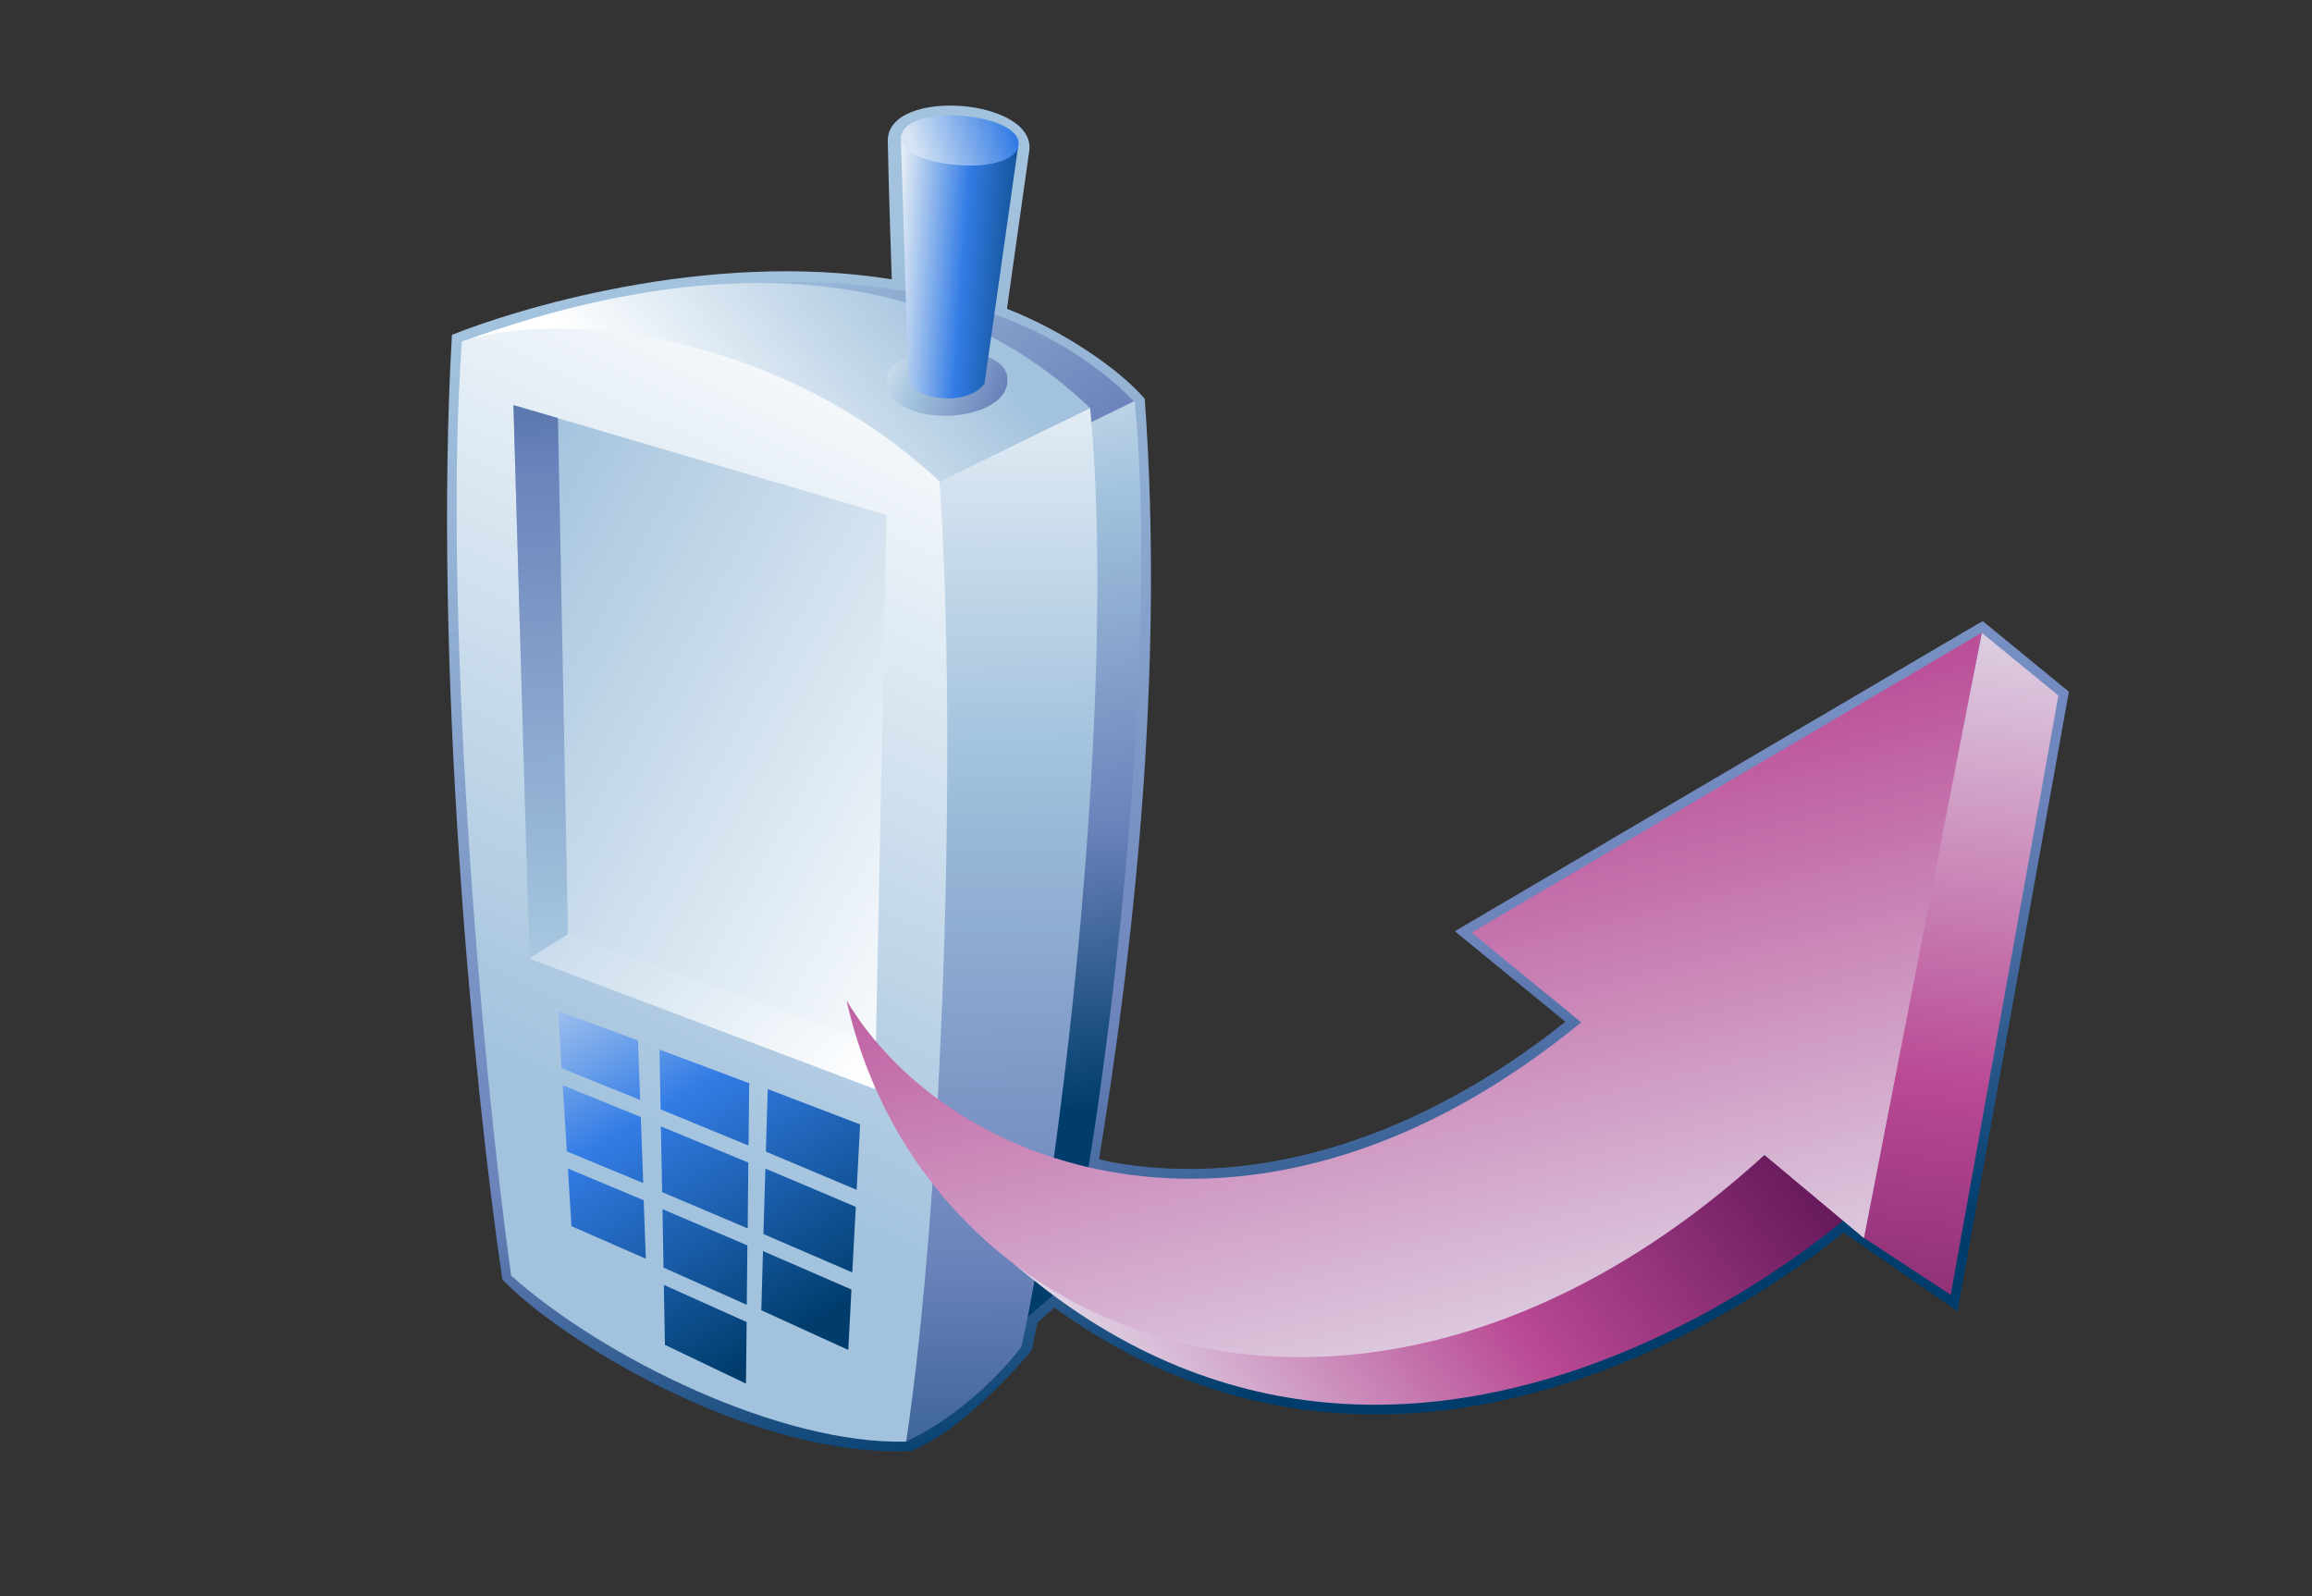 <?xml version="1.0" encoding="UTF-8"?>
<!DOCTYPE svg PUBLIC "-//W3C//DTD SVG 1.1 Tiny//EN" "http://www.w3.org/Graphics/SVG/1.1/DTD/svg11-tiny.dtd">
<svg width="84" height="58" viewBox="-0.972 -2.664 84 58">
<rect x="-0.972" y="-2.664" width="84" height="58" fill="#333333" stroke="none"/>
<linearGradient id="_26" gradientUnits="userSpaceOnUse" x1="37.13" y1="-0.93" x2="49.35" y2="47.46">
<stop stop-color="#A2C2DD" offset="0.1"/>
<stop stop-color="#6C83BB" offset="0.71"/>
<stop stop-color="#003D6D" offset="0.99"/>
</linearGradient>
<path fill="url(#_26)" d="M71.07,19.91l-0.217,0.115L51.885,31.174c0,0,3.427,2.809,4.017,3.291 c-5.29,4.207-11.101,6.042-16.417,5.113c-0.179-0.031-0.35-0.082-0.526-0.119c1.209-7.424,2.397-17.539,1.659-27.633 c-0.991-1.153-3.086-2.524-5.005-3.269l0.8-5.669c0.395-1.971-5.161-2.414-5.13-0.426c0.022,1.469,0.145,5.025,0.145,5.025 c-6.771-1.09-13.792,1.137-15.98,2.017c-0.693,12.027,0.788,27.19,1.83,34.32c2.021,2.131,8.929,6.482,14.836,6.239 c2.064-0.8,4.399-3.663,4.399-3.663s0.161-0.774,0.209-1.008c0.084-0.073,0.346-0.301,0.621-0.539 c12.947,9.359,26.473-0.93,28.659-2.73c0.383,0.264,4.148,2.859,4.148,2.859l4.045-22.512L71.07,19.91z"/>
<linearGradient id="_27" gradientUnits="userSpaceOnUse" x1="28.46" y1="2.49" x2="40.26" y2="19.3">
<stop stop-color="#A2C2DD" offset="0.1"/>
<stop stop-color="#6C83BB" offset="0.71"/>
<stop stop-color="#003D6D" offset="0.99"/>
</linearGradient>
<path fill="url(#_27)" d="M26.882,7.598c3.55-0.132,9.527,0.385,13.381,4.359l-2.28,1.08L26.882,7.598z"/>
<linearGradient id="_28" gradientUnits="userSpaceOnUse" x1="34.96" y1="4" x2="39.21" y2="37.48">
<stop stop-color="#FFFFFF" offset="0"/>
<stop stop-color="#A2C2DD" offset="0.35"/>
<stop stop-color="#6C83BB" offset="0.7"/>
<stop stop-color="#003D6D" offset="1"/>
</linearGradient>
<path fill="url(#_28)" d="M38.359,12.831l-2.408,32.726l1.838-1.594c1.438-6.496,3.394-22.527,2.465-32.056L38.359,12.831z "/>
<linearGradient id="_29" gradientUnits="userSpaceOnUse" x1="21.63" y1="15.45" x2="32.32" y2="6.86">
<stop stop-color="#FFFFFF" offset="0.15"/>
<stop stop-color="#A2C2DD" offset="1"/>
</linearGradient>
<path fill="url(#_29)" d="M15.809,9.754c6.757-2.481,16.114-3.991,22.825,2.408l-5.473,2.671L15.809,9.754z"/>
<linearGradient id="_30" gradientUnits="userSpaceOnUse" x1="35.15" y1="6.31" x2="35.68" y2="58.79">
<stop stop-color="#FFFFFF" offset="0"/>
<stop stop-color="#A2C2DD" offset="0.35"/>
<stop stop-color="#6C83BB" offset="0.7"/>
<stop stop-color="#003D6D" offset="1"/>
</linearGradient>
<path fill="url(#_30)" d="M33.161,14.833L31.95,49.72c2.563-1.212,4.19-3.449,4.19-3.449 c1.516-6.854,3.476-24.057,2.494-34.108L33.161,14.833z"/>
<linearGradient id="_31" gradientUnits="userSpaceOnUse" x1="29.99" y1="9.73" x2="37.45" y2="12.98">
<stop stop-color="#FFFFFF" offset="0"/>
<stop stop-color="#A2C2DD" offset="0.35"/>
<stop stop-color="#6C83BB" offset="0.7"/>
<stop stop-color="#003D6D" offset="1"/>
</linearGradient>
<path fill="url(#_31)" d="M35.619,11.004c0.276,1.767-4.407,2.037-4.368,0.098C31.278,9.767,35.414,9.689,35.619,11.004z"/>
<linearGradient id="_32" gradientUnits="userSpaceOnUse" x1="31.52" y1="6.97" x2="37.16" y2="7.35">
<stop stop-color="#E6EEF4" offset="0"/>
<stop stop-color="#337CE5" offset="0.44"/>
<stop stop-color="#003D6D" offset="0.94"/>
</linearGradient>
<path fill="url(#_32)" d="M31.755,2.261c0,0,0.283,8.974,0.282,8.997c0.679,0.768,2.283,0.71,2.761,0.017l1.215-8.579 L31.755,2.261z"/>
<linearGradient id="_33" gradientUnits="userSpaceOnUse" x1="34.37" y1="8.26" x2="20.01" y2="37.65">
<stop stop-color="#FFFFFF" offset="0.05"/>
<stop stop-color="#A2C2DD" offset="1"/>
</linearGradient>
<path fill="url(#_33)" d="M15.809,9.754c3.757-1.258,11.718-0.21,17.353,5.079c0.661,9.483,0.128,25.954-1.211,34.887 c-4.545,0.116-10.963-3.016-14.351-6.031C16.485,35.716,15.106,19.291,15.809,9.754z"/>
<linearGradient id="_34" gradientUnits="userSpaceOnUse" x1="37.15" y1="30.96" x2="15" y2="18.71">
<stop stop-color="#FFFFFF" offset="0.05"/>
<stop stop-color="#A2C2DD" offset="1"/>
</linearGradient>
<polygon fill="url(#_34)" points="17.682,12.056 18.262,32.162 30.818,36.906 31.237,16.047 "/>
<linearGradient id="_35" gradientUnits="userSpaceOnUse" x1="19.38" y1="47.13" x2="18.19" y2="0.42">
<stop stop-color="#FFFFFF" offset="0"/>
<stop stop-color="#A2C2DD" offset="0.35"/>
<stop stop-color="#6C83BB" offset="0.7"/>
<stop stop-color="#003D6D" offset="1"/>
</linearGradient>
<polygon fill="url(#_35)" points="19.664,31.293 19.3,12.528 17.682,12.056 18.262,32.162 "/>
<linearGradient id="_36" gradientUnits="userSpaceOnUse" x1="31.83" y1="40.57" x2="14.04" y2="23.78">
<stop stop-color="#FFFFFF" offset="0.15"/>
<stop stop-color="#A2C2DD" offset="1"/>
</linearGradient>
<polygon fill="url(#_36)" points="18.262,32.162 19.664,31.293 30.867,35.268 30.818,36.906 "/>
<linearGradient id="_37" gradientUnits="userSpaceOnUse" x1="32.31" y1="2.96" x2="35.74" y2="1.85">
<stop stop-color="#D6E4F3" offset="0"/>
<stop stop-color="#337CE5" offset="1"/>
</linearGradient>
<path fill="url(#_37)" d="M36.013,2.696c-0.401,1.164-4.664,0.646-4.219-0.515C32.245,1.031,36.398,1.523,36.013,2.696z"/>
<linearGradient id="_38" gradientUnits="userSpaceOnUse" x1="20.88" y1="29.11" x2="30.7" y2="45.43">
<stop stop-color="#E6EEF4" offset="0"/>
<stop stop-color="#337CE5" offset="0.44"/>
<stop stop-color="#003D6D" offset="0.94"/>
</linearGradient>
<polygon fill="url(#_38)" points="26.766,42.178 29.994,43.572 30.121,41.189 26.836,39.798 "/>
<polygon fill="url(#_38)" points="30.152,40.57 30.279,38.193 26.921,36.91 26.853,39.182 "/>
<polygon fill="url(#_38)" points="26.748,42.795 26.689,44.947 29.848,46.389 29.963,44.193 "/>
<polygon fill="url(#_38)" points="22.309,37.923 19.473,36.772 19.621,39.174 22.398,40.323 "/>
<polygon fill="url(#_38)" points="26.224,38.961 26.249,36.697 22.989,35.476 23.029,37.647 "/>
<polygon fill="url(#_38)" points="22.207,35.143 19.302,34.072 19.434,36.152 22.285,37.305 "/>
<polygon fill="url(#_38)" points="23.135,43.397 26.16,44.748 26.182,42.59 23.098,41.273 "/>
<polygon fill="url(#_38)" points="22.415,40.949 19.661,39.797 19.79,41.891 22.493,43.074 "/>
<polygon fill="url(#_38)" points="23.04,38.265 23.085,40.654 26.193,41.972 26.217,39.581 "/>
<polygon fill="url(#_38)" points="23.147,44.025 23.186,46.204 26.131,47.613 26.155,45.375 "/>
<linearGradient id="_48" gradientUnits="userSpaceOnUse" x1="38.01" y1="49.79" x2="66.34" y2="28.79">
<stop stop-color="#E6EEF4" offset="0"/>
<stop stop-color="#B94994" offset="0.44"/>
<stop stop-color="#3D013F" offset="0.94"/>
</linearGradient>
<path fill="url(#_48)" d="M33.23,40.65c6.232,6.981,30.16-1.398,30.16-1.398l2.768,2.287 C66.158,41.539,48.28,57.509,33.23,40.65z"/>
<linearGradient id="_49" gradientUnits="userSpaceOnUse" x1="72.29" y1="16.74" x2="66.29" y2="62.24">
<stop stop-color="#E6EEF4" offset="0"/>
<stop stop-color="#B94994" offset="0.44"/>
<stop stop-color="#3D013F" offset="0.94"/>
</linearGradient>
<polygon fill="url(#_49)" points="66.628,42.238 69.902,44.386 73.814,22.611 71.036,20.335 "/>
<linearGradient id="_50" gradientUnits="userSpaceOnUse" x1="56.08" y1="49.86" x2="50" y2="25.38">
<stop stop-color="#E4E6EF" offset="0"/>
<stop stop-color="#BA4C96" offset="1"/>
</linearGradient>
<path fill="url(#_50)" d="M29.785,33.689c2.924,12.925,19.153,18.578,33.349,5.615l3.615,3.022l4.28-22L52.495,31.222 l3.982,3.263C44.827,44.029,33.56,40.01,29.785,33.689z"/>
</svg>